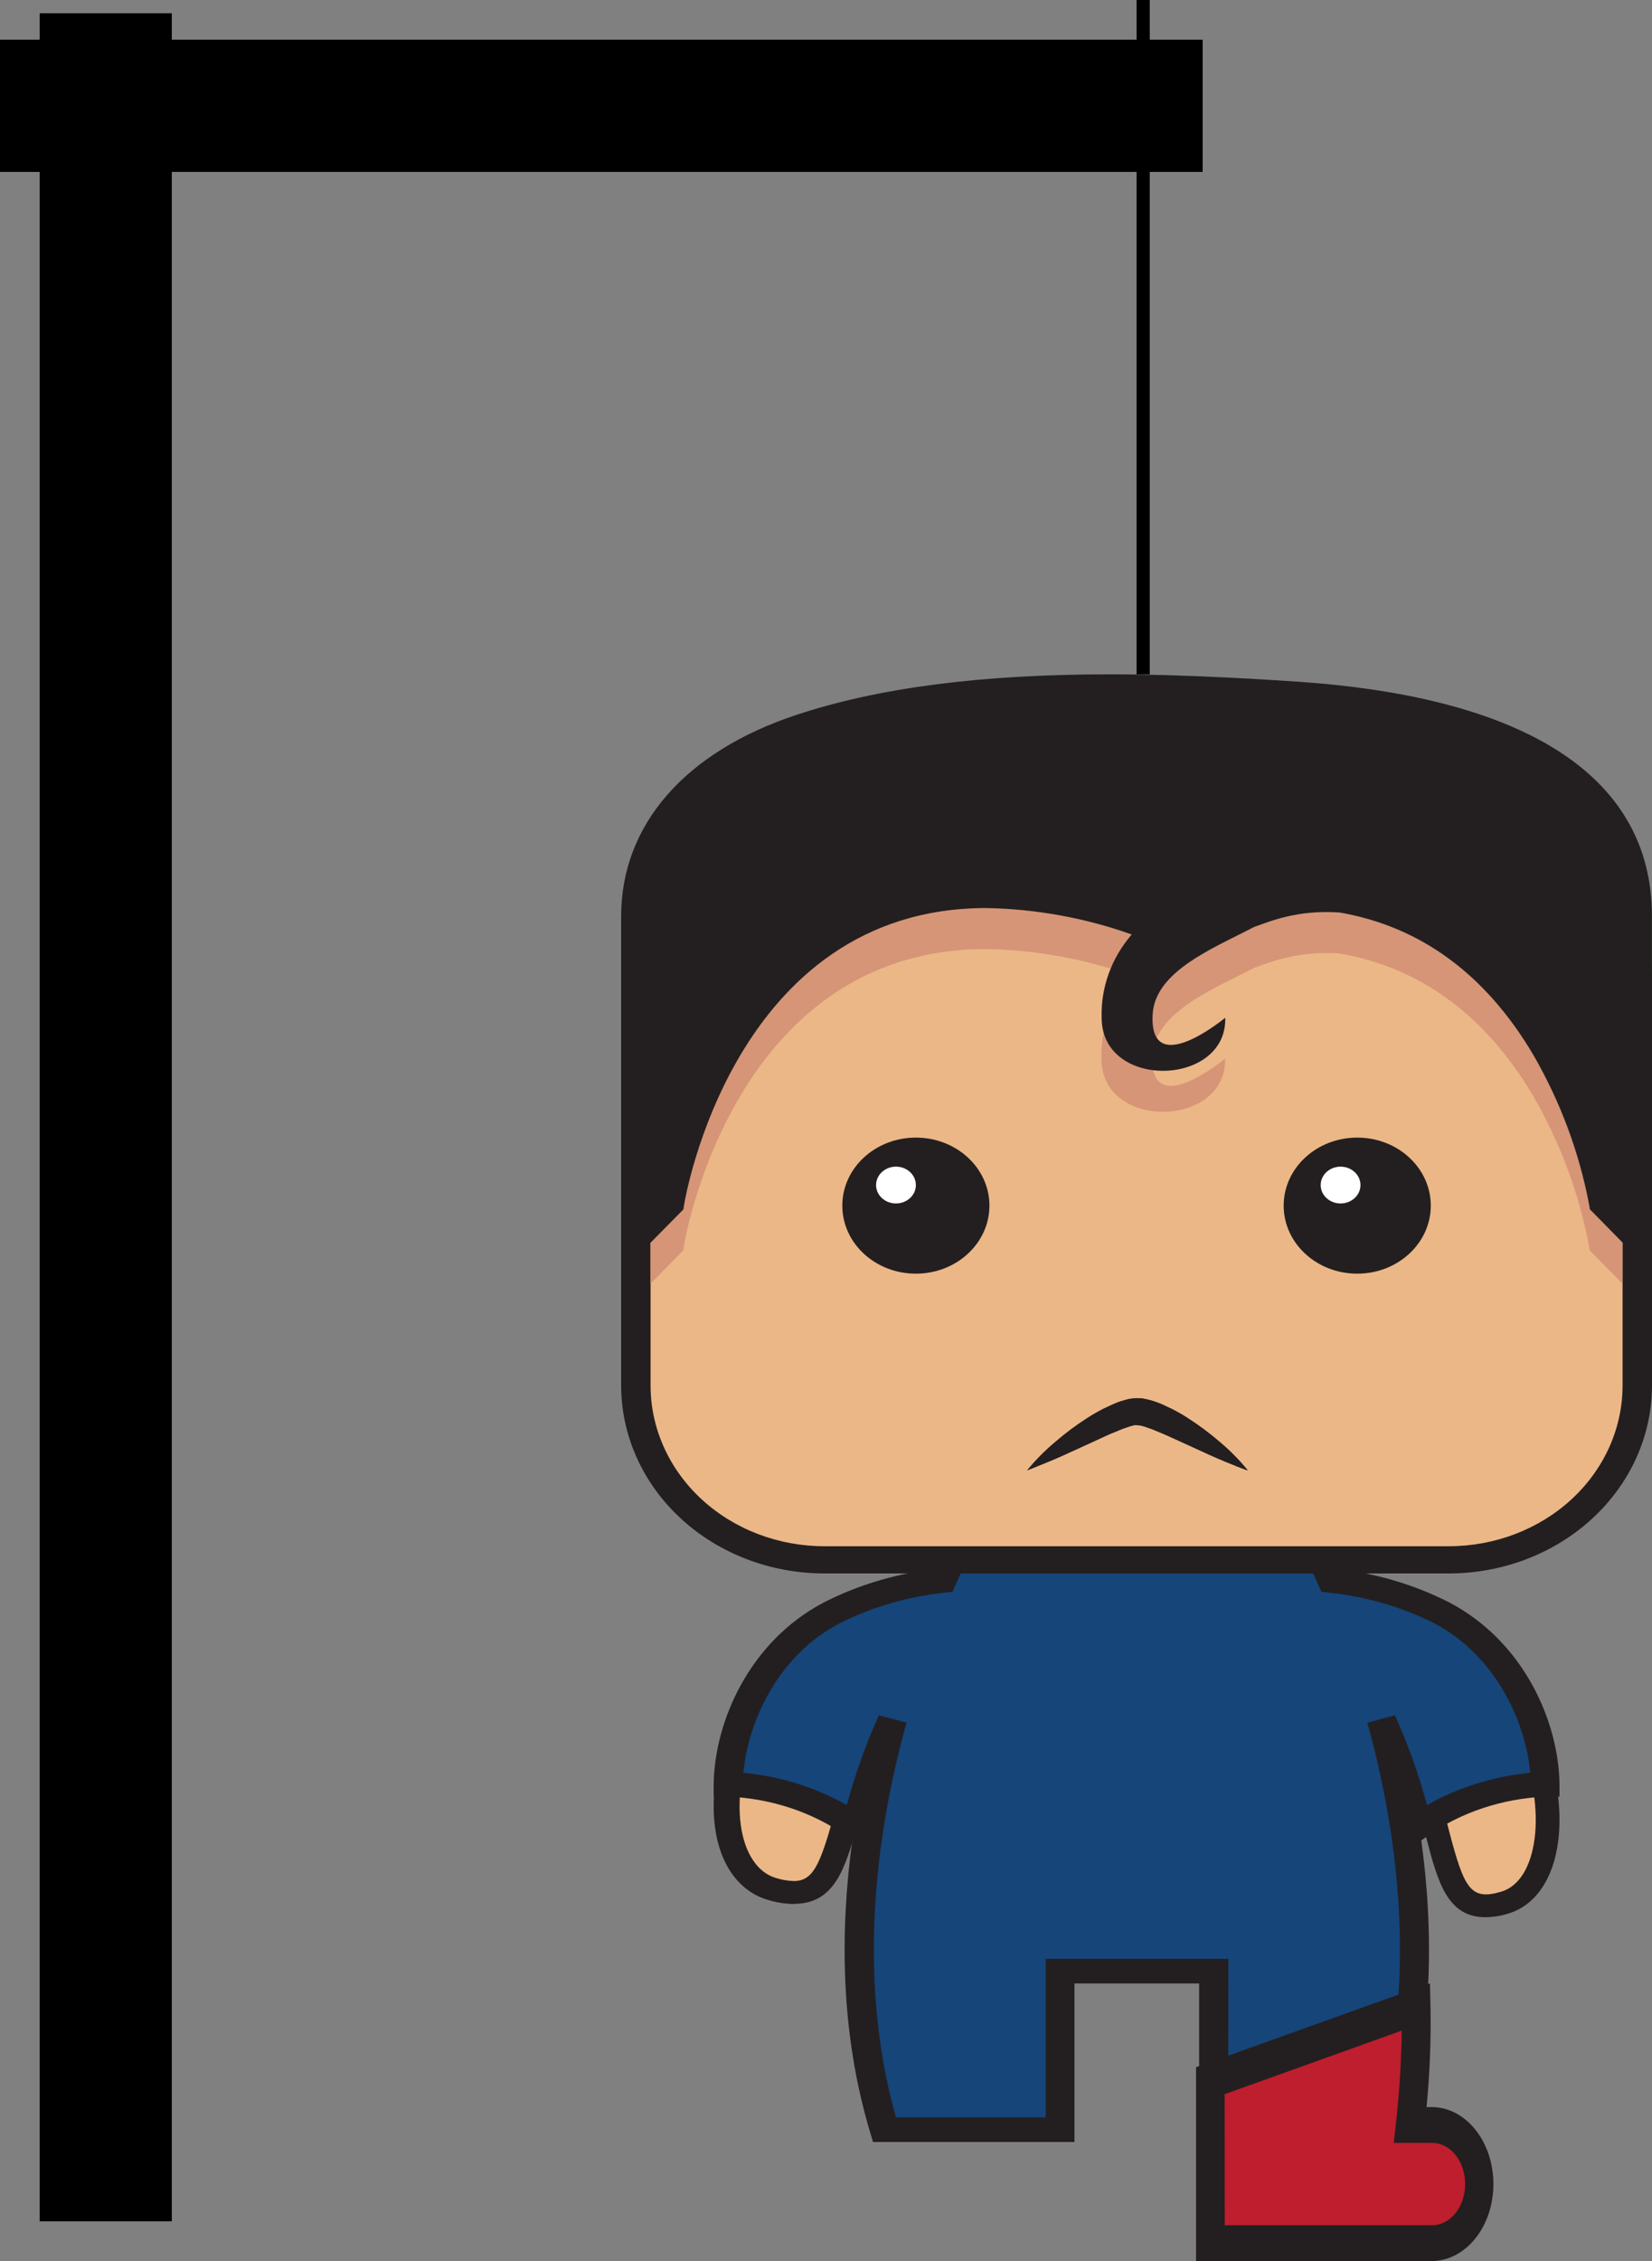 <svg width="125" height="171" viewBox="0 0 125 171" fill="none" xmlns="http://www.w3.org/2000/svg">
<rect x="0" y="0" width="125" height="171" fill="#808080" stroke="none"/>
<path d="M95.176 126.401C95.176 126.401 103.275 124.776 106.585 132.14C109.896 139.504 108.711 145.465 113.895 143.874C119.079 142.283 117.959 129.722 110.681 125.397C104.391 121.66 96.585 123.205 94.214 123.094L95.176 126.401Z" fill="#EBB787"/>
<path d="M112.396 145C109.514 145 108.794 142.339 107.915 138.973C107.382 136.757 106.659 134.588 105.753 132.487C103.653 127.815 99.416 127.117 97.082 127.117C96.502 127.113 95.924 127.158 95.353 127.252L94.531 127.416L93 122.17L94.25 122.226C94.686 122.247 95.363 122.201 96.177 122.149C97.208 122.083 98.49 122 99.917 122C104.463 122 108.138 122.872 111.146 124.661C116.345 127.749 118.506 134.478 117.901 139.251C117.541 142.103 116.175 144.093 114.162 144.712C113.592 144.895 112.997 144.992 112.396 145V145ZM97.089 125.38C99.867 125.38 104.903 126.214 107.414 131.796C108.351 133.983 109.103 136.239 109.662 138.542C110.793 142.829 111.269 143.77 113.625 143.058C114.936 142.659 115.844 141.193 116.118 139.042C116.665 134.756 114.605 128.763 110.21 126.151C107.493 124.536 104.128 123.751 99.924 123.751C98.559 123.751 97.309 123.831 96.322 123.897L95.41 123.952L95.846 125.453C96.17 125.408 96.595 125.38 97.089 125.38V125.38Z" fill="#231F20"/>
<path d="M78.657 125.41C78.657 125.41 69.914 123.785 66.334 131.146C62.754 138.507 64.038 144.465 58.438 142.875C52.838 141.285 54.049 128.729 61.909 124.406C68.703 120.67 77.14 122.215 79.696 122.104L78.657 125.41Z" fill="#EBB787"/>
<path d="M60.057 144C59.405 143.989 58.76 143.888 58.142 143.701C55.971 143.083 54.5 141.094 54.107 138.243C53.453 133.483 55.784 126.757 61.399 123.66C64.649 121.872 68.618 121 73.532 121C75.07 121 76.455 121.083 77.568 121.149C78.451 121.201 79.179 121.247 79.65 121.226L81 121.17L79.35 126.417L78.459 126.25C77.843 126.155 77.22 126.11 76.595 126.115C74.07 126.115 69.497 126.809 67.229 131.483C66.251 133.582 65.469 135.75 64.894 137.965C63.933 141.33 63.17 143.99 60.053 143.99L60.057 144ZM73.548 122.747C69.003 122.747 65.376 123.531 62.434 125.146C57.691 127.757 55.465 133.747 56.053 138.031C56.348 140.181 57.333 141.646 58.749 142.045C59.175 142.177 59.621 142.251 60.072 142.264V142.264C61.539 142.264 62.049 140.972 63.03 137.545C63.63 135.242 64.442 132.986 65.458 130.802C68.182 125.222 73.63 124.389 76.611 124.389C77.14 124.389 77.599 124.417 77.965 124.448L78.439 122.948L77.455 122.892C76.354 122.826 75.004 122.747 73.548 122.747Z" fill="#231F20"/>
<path d="M117.162 134.761C117.1 130.146 114.479 124.487 109.339 121.796C106.786 120.504 103.946 119.674 100.998 119.358C99.984 117.058 99.242 115.746 99.242 115.746H73.241C73.241 115.746 72.516 117.058 71.485 119.358C68.536 119.673 65.697 120.504 63.144 121.796C58.004 124.487 55.383 130.146 55.317 134.761C58.831 134.896 62.196 136.006 64.896 137.922C65.598 135.794 66.265 132.979 67.714 129.889C65.339 138.429 63.763 149.777 67.121 160.885H80.414V148.897H92.043V160.885H105.331C108.672 149.777 107.113 138.429 104.738 129.889C106.191 132.979 106.854 135.794 107.561 137.922C110.266 136.002 113.639 134.891 117.162 134.761V134.761Z" fill="#154579"/>
<path d="M105.976 162H90.734V150.011H81.301V162H66.059L65.848 161.299C63.544 153.631 63.574 145.862 64.492 139.19L63.974 138.817C61.468 137.054 58.36 136.024 55.111 135.879H54V134.936C54.066 130.235 56.673 124.159 62.341 121.192C64.826 119.923 67.578 119.079 70.445 118.705C71.344 116.715 71.963 115.585 71.994 115.533L72.288 115H99.712L100.006 115.533C100.032 115.585 100.656 116.715 101.551 118.705C104.419 119.079 107.173 119.923 109.659 121.192C115.335 124.174 117.939 130.235 118 134.936V135.883H116.92C113.672 136.028 110.566 137.058 108.061 138.821L107.543 139.193C108.461 145.866 108.492 153.635 106.187 161.303L105.976 162ZM92.929 160.136H104.264C107.372 149.079 105.559 137.836 103.461 130.288L105.55 129.729C106.485 131.804 107.256 133.93 107.859 136.092C107.903 136.237 107.947 136.379 107.987 136.517C110.318 135.186 112.992 134.35 115.783 134.079C115.436 130.135 113.114 125.177 108.527 122.772C106.108 121.549 103.418 120.762 100.625 120.461L99.98 120.383L99.751 119.865C99.137 118.471 98.623 117.438 98.329 116.86H73.724C73.425 117.438 72.916 118.471 72.301 119.865L72.073 120.383L71.428 120.461C68.635 120.762 65.945 121.549 63.526 122.772C58.917 125.181 56.603 130.135 56.252 134.079C59.049 134.349 61.728 135.185 64.066 136.517C64.106 136.379 64.149 136.237 64.193 136.092C64.795 133.929 65.566 131.803 66.502 129.729L68.592 130.288C66.489 137.836 64.676 149.079 67.789 160.136H79.123V148.148H92.947L92.929 160.136Z" fill="#231F20"/>
<line x1="8" y1="168" x2="8" y2="1" stroke="black" stroke-width="10"/>
<line y1="8" x2="91" y2="8" stroke="black" stroke-width="10"/>
<line x1="86.5" x2="86.5" y2="51" stroke="black"/>
<path d="M109.638 60.858H62.362C54.493 60.858 48.113 66.756 48.113 74.03V104.799C48.113 112.074 54.493 117.971 62.362 117.971H109.638C117.507 117.971 123.887 112.074 123.887 104.799V74.03C123.887 66.756 117.507 60.858 109.638 60.858Z" fill="#EBB787"/>
<path d="M109.638 119H62.362C58.289 118.996 54.385 117.498 51.505 114.836C48.625 112.174 47.005 108.564 47 104.799V74.03C47.005 70.265 48.625 66.656 51.505 63.993C54.385 61.331 58.289 59.834 62.362 59.829H109.638C113.711 59.834 117.615 61.331 120.495 63.993C123.375 66.656 124.995 70.265 125 74.03V104.799C124.995 108.564 123.375 112.174 120.495 114.836C117.615 117.498 113.711 118.996 109.638 119V119ZM62.362 61.887C58.88 61.892 55.541 63.172 53.079 65.449C50.617 67.725 49.231 70.811 49.226 74.03V104.799C49.23 108.019 50.615 111.105 53.078 113.382C55.54 115.658 58.88 116.939 62.362 116.942H109.638C113.121 116.939 116.46 115.658 118.922 113.382C121.385 111.105 122.77 108.019 122.774 104.799V74.03C122.769 70.811 121.383 67.725 118.921 65.449C116.459 63.172 113.12 61.892 109.638 61.887H62.362Z" fill="#231F20"/>
<path d="M69.3 96.328C72.374 96.328 74.866 94.024 74.866 91.183C74.866 88.341 72.374 86.037 69.3 86.037C66.226 86.037 63.734 88.341 63.734 91.183C63.734 94.024 66.226 96.328 69.3 96.328Z" fill="#231F20"/>
<path d="M102.696 96.328C105.77 96.328 108.262 94.024 108.262 91.183C108.262 88.341 105.77 86.037 102.696 86.037C99.622 86.037 97.13 88.341 97.13 91.183C97.13 94.024 99.622 96.328 102.696 96.328Z" fill="#231F20"/>
<path d="M69.3 89.623C69.301 89.898 69.213 90.168 69.048 90.397C68.883 90.626 68.648 90.805 68.373 90.911C68.097 91.017 67.794 91.045 67.502 90.991C67.21 90.938 66.941 90.805 66.73 90.61C66.52 90.416 66.376 90.167 66.318 89.897C66.26 89.627 66.291 89.347 66.405 89.092C66.519 88.838 66.713 88.621 66.961 88.468C67.21 88.316 67.501 88.234 67.799 88.235C68.197 88.235 68.579 88.382 68.86 88.642C69.142 88.902 69.3 89.255 69.3 89.623V89.623Z" fill="white"/>
<path d="M102.941 89.623C102.942 89.898 102.854 90.167 102.689 90.397C102.524 90.626 102.29 90.805 102.015 90.911C101.74 91.017 101.437 91.045 101.145 90.992C100.853 90.938 100.584 90.806 100.373 90.612C100.162 90.418 100.018 90.17 99.96 89.9C99.901 89.63 99.931 89.35 100.045 89.095C100.159 88.841 100.351 88.623 100.599 88.47C100.847 88.317 101.138 88.235 101.436 88.235C101.834 88.235 102.216 88.381 102.498 88.641C102.78 88.901 102.94 89.254 102.941 89.623Z" fill="white"/>
<path d="M109.638 61.887H62.362C58.88 61.892 55.541 63.172 53.079 65.449C50.617 67.725 49.231 70.811 49.226 74.03V97.081L51.698 94.566L51.742 94.253C51.778 94.031 55.403 71.775 74.625 71.775C78.388 71.847 82.108 72.524 85.619 73.775V73.775C84.079 75.56 83.273 77.791 83.344 80.073C83.344 85.56 92.846 85.284 92.695 80.073C92.695 80.073 86.906 84.872 87.204 79.797C87.396 76.541 91.84 74.796 94.868 73.211C96.097 72.779 98.154 71.89 101.351 72.112C107.474 73.174 112.39 76.776 115.996 82.864C118.056 86.425 119.487 90.267 120.235 94.245L120.284 94.558L122.756 97.073V74.022C122.749 70.807 121.365 67.726 118.906 65.452C116.448 63.178 113.116 61.896 109.638 61.887Z" fill="#D69576"/>
<path d="M98.296 51.564C94.476 51.3 91.301 51.152 88.304 51.062C86.822 51.021 85.37 51 83.994 51C74.278 51 66.521 52 60.278 54.062C51.818 56.853 47 62.406 47 69.293V96.241L51.711 91.467L51.756 91.154C51.791 90.931 55.416 68.675 74.639 68.675C78.401 68.747 82.121 69.424 85.633 70.675V70.675C84.093 72.46 83.287 74.692 83.357 76.973C83.357 82.46 92.86 82.184 92.708 76.973C92.708 76.973 86.919 81.773 87.218 76.698C87.409 73.442 91.853 71.696 94.881 70.112C96.11 69.679 98.167 68.79 101.364 69.013C107.487 70.075 112.403 73.676 116.01 79.764C118.069 83.325 119.5 87.167 120.249 91.145L120.298 91.458L124.996 96.237V69.297C125 58.903 115.765 52.774 98.296 51.564Z" fill="#231F20"/>
<path d="M77.724 111.204C78.351 110.435 79.055 109.723 79.826 109.076C80.603 108.401 81.433 107.782 82.311 107.223C82.551 107.067 82.805 106.915 83.072 106.767C83.341 106.616 83.617 106.479 83.9 106.355C84.038 106.285 84.19 106.219 84.346 106.153C84.502 106.087 84.648 106.026 84.827 105.972L85.374 105.816C85.477 105.795 85.602 105.783 85.717 105.766L85.895 105.746H85.984H86.078C86.136 105.746 85.962 105.746 86.212 105.746C86.367 105.746 86.501 105.779 86.657 105.808C86.813 105.836 87.102 105.91 87.302 105.976C87.503 106.042 87.632 106.096 87.801 106.161C87.954 106.221 88.102 106.288 88.246 106.363C88.53 106.486 88.807 106.624 89.075 106.775C89.342 106.919 89.596 107.071 89.836 107.228C90.713 107.787 91.543 108.406 92.321 109.08C93.09 109.729 93.792 110.443 94.418 111.212C94.418 111.212 94.12 111.113 93.621 110.916C93.122 110.718 92.41 110.43 91.591 110.064L88.834 108.804C88.34 108.578 87.828 108.351 87.329 108.154C87.207 108.101 87.082 108.054 86.955 108.014C86.844 107.981 86.697 107.919 86.608 107.894C86.532 107.877 86.457 107.853 86.385 107.824C86.26 107.804 86.091 107.792 85.94 107.775H85.967C85.931 107.775 85.904 107.775 85.86 107.775L85.535 107.861C85.299 107.948 85.054 108.01 84.8 108.121C84.301 108.318 83.789 108.532 83.295 108.771L80.539 110.031C79.719 110.401 79.011 110.689 78.508 110.887C78.005 111.085 77.724 111.204 77.724 111.204Z" fill="#231F20"/>
<path d="M77.724 111.204C78.351 110.435 79.055 109.723 79.826 109.076C80.603 108.401 81.433 107.782 82.311 107.223C82.551 107.067 82.805 106.915 83.072 106.767C83.341 106.616 83.617 106.479 83.9 106.355C84.038 106.285 84.19 106.219 84.346 106.153C84.502 106.087 84.649 106.026 84.827 105.972L85.374 105.816C85.477 105.795 85.602 105.783 85.717 105.766L85.895 105.746H85.984H86.078C86.136 105.746 85.962 105.746 86.212 105.746C86.367 105.746 86.501 105.779 86.657 105.808C86.813 105.836 87.102 105.91 87.302 105.976C87.503 106.042 87.632 106.096 87.801 106.161C87.954 106.221 88.102 106.288 88.246 106.363C88.53 106.486 88.807 106.624 89.075 106.775C89.342 106.919 89.596 107.071 89.836 107.228C90.713 107.787 91.543 108.406 92.321 109.08C93.09 109.729 93.792 110.443 94.418 111.212C94.418 111.212 94.12 111.113 93.621 110.916C93.122 110.718 92.41 110.43 91.591 110.064L88.834 108.804C88.34 108.578 87.828 108.351 87.329 108.154C87.207 108.101 87.082 108.054 86.955 108.014C86.844 107.981 86.697 107.919 86.608 107.894C86.532 107.877 86.457 107.853 86.385 107.824C86.26 107.804 86.091 107.792 85.94 107.775H85.967C85.931 107.775 85.904 107.775 85.86 107.775L85.535 107.861C85.299 107.948 85.054 108.01 84.8 108.121C84.301 108.318 83.789 108.532 83.295 108.771L80.539 110.031C79.719 110.401 79.011 110.689 78.508 110.887C78.005 111.085 77.724 111.204 77.724 111.204Z" fill="#231F20"/>
<path d="M107.147 151.782C107.198 154.769 107.053 157.756 106.713 160.714H108.477C108.947 160.714 109.413 160.83 109.848 161.054C110.282 161.279 110.677 161.608 111.009 162.023C111.342 162.438 111.605 162.931 111.785 163.473C111.965 164.015 112.057 164.596 112.056 165.183C112.056 166.366 111.679 167.502 111.008 168.339C110.337 169.176 109.426 169.646 108.477 169.646H91.586V157.367L107.147 151.782Z" fill="#BE1E2D"/>
<path d="M108.468 171H90.5V156.343L108.199 150L108.238 151.744C108.285 154.288 108.186 156.833 107.942 159.36H108.472C109.686 159.406 110.837 160.039 111.682 161.126C112.527 162.212 113 163.666 113 165.18C113 166.693 112.527 168.148 111.682 169.234C110.837 170.32 109.686 170.954 108.472 171H108.468ZM92.672 168.292H108.468C109.112 168.258 109.72 167.916 110.167 167.336C110.613 166.756 110.862 165.983 110.862 165.18C110.862 164.376 110.613 163.604 110.167 163.024C109.72 162.444 109.112 162.102 108.468 162.068H105.457L105.631 160.53C105.888 158.224 106.033 155.902 106.066 153.575L92.663 158.385L92.672 168.292Z" fill="#231F20"/>
</svg>
